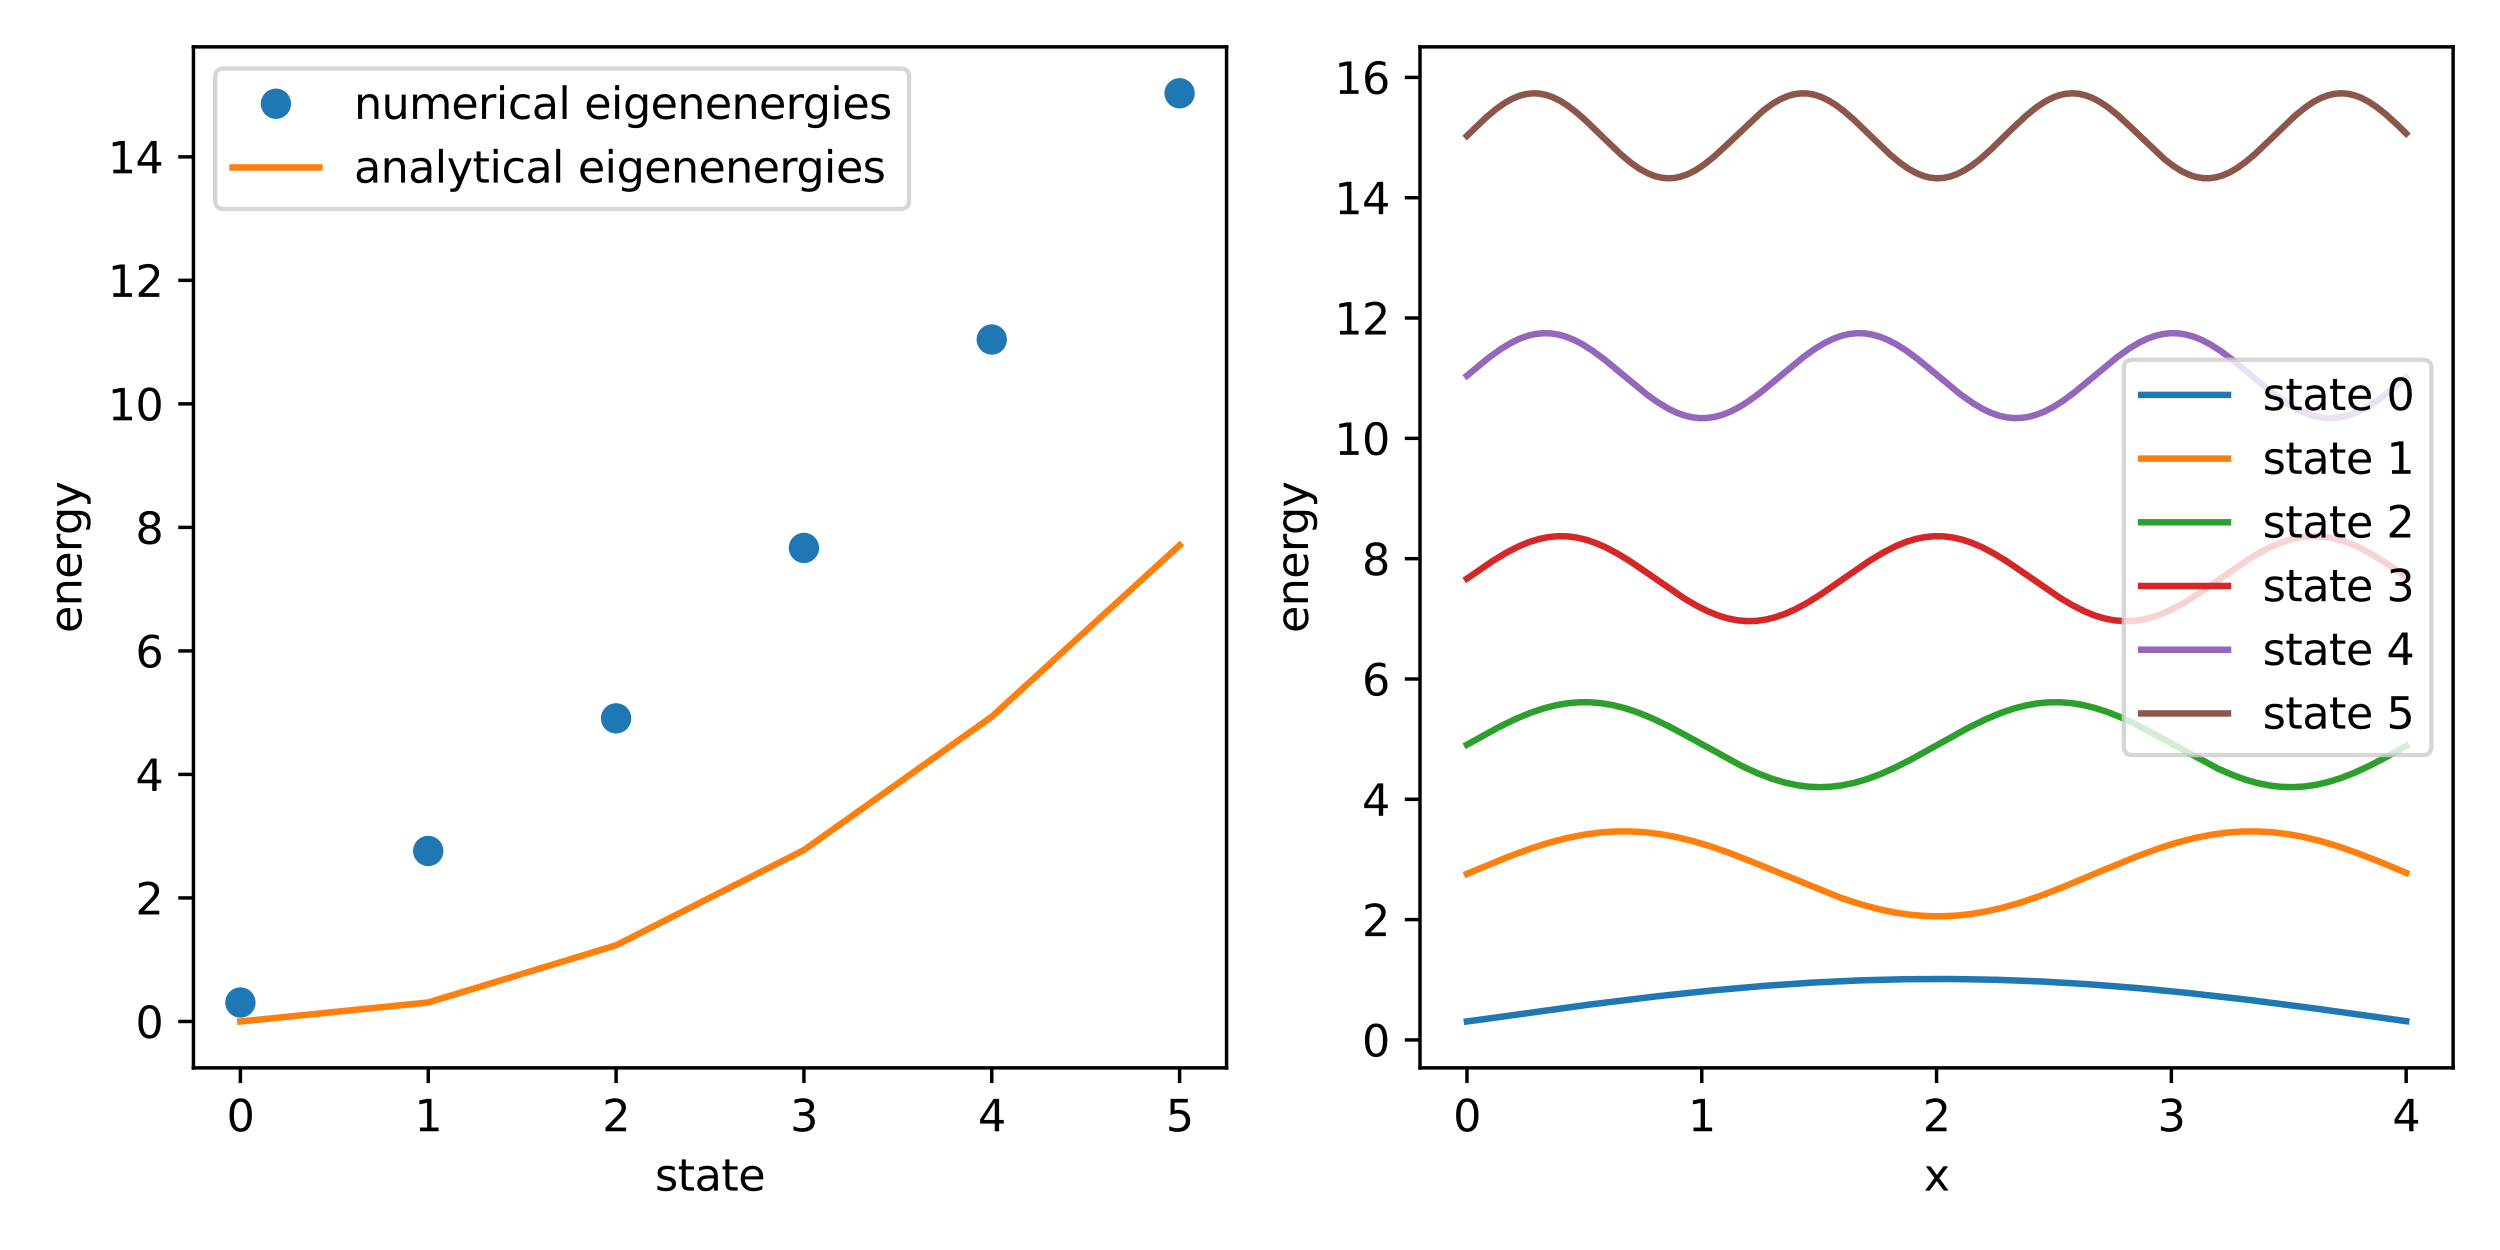<?xml version="1.0" encoding="utf-8" standalone="no"?>
<!DOCTYPE svg PUBLIC "-//W3C//DTD SVG 1.1//EN"
  "http://www.w3.org/Graphics/SVG/1.1/DTD/svg11.dtd">
<svg xmlns:xlink="http://www.w3.org/1999/xlink" width="576pt" height="288pt" viewBox="0 0 576 288" xmlns="http://www.w3.org/2000/svg" version="1.1">
 <defs>
  <style type="text/css">*{stroke-linejoin: round; stroke-linecap: butt}</style>
 </defs>
 <g id="figure_1">
  <g id="patch_1">
   <path d="M 0 288 
L 576 288 
L 576 0 
L 0 0 
z
" style="fill: #ffffff"/>
  </g>
  <g id="axes_1">
   <g id="patch_2">
    <path d="M 44.57 246.04 
L 282.6 246.04 
L 282.6 10.8 
L 44.57 10.8 
z
" style="fill: #ffffff"/>
   </g>
   <g id="matplotlib.axis_1">
    <g id="xtick_1">
     <g id="line2d_1">
      <defs>
       <path id="m6095e673c1" d="M 0 0 
L 0 3.5 
" style="stroke: #000000; stroke-width: 0.8"/>
      </defs>
      <g>
       <use xlink:href="#m6095e673c1" x="55.39" y="246.04" style="stroke: #000000; stroke-width: 0.8"/>
      </g>
     </g>
     <g id="text_1">
      <!-- 0 -->
      <g transform="translate(52.208 260.638) scale(0.1 -0.1)">
       <defs>
        <path id="DejaVuSans-30" d="M 2034 4250 
Q 1547 4250 1301 3770 
Q 1056 3291 1056 2328 
Q 1056 1369 1301 889 
Q 1547 409 2034 409 
Q 2525 409 2770 889 
Q 3016 1369 3016 2328 
Q 3016 3291 2770 3770 
Q 2525 4250 2034 4250 
z
M 2034 4750 
Q 2819 4750 3233 4129 
Q 3647 3509 3647 2328 
Q 3647 1150 3233 529 
Q 2819 -91 2034 -91 
Q 1250 -91 836 529 
Q 422 1150 422 2328 
Q 422 3509 836 4129 
Q 1250 4750 2034 4750 
z
" transform="scale(0.016)"/>
       </defs>
       <use xlink:href="#DejaVuSans-30"/>
      </g>
     </g>
    </g>
    <g id="xtick_2">
     <g id="line2d_2">
      <g>
       <use xlink:href="#m6095e673c1" x="98.668" y="246.04" style="stroke: #000000; stroke-width: 0.8"/>
      </g>
     </g>
     <g id="text_2">
      <!-- 1 -->
      <g transform="translate(95.486 260.638) scale(0.1 -0.1)">
       <defs>
        <path id="DejaVuSans-31" d="M 794 531 
L 1825 531 
L 1825 4091 
L 703 3866 
L 703 4441 
L 1819 4666 
L 2450 4666 
L 2450 531 
L 3481 531 
L 3481 0 
L 794 0 
L 794 531 
z
" transform="scale(0.016)"/>
       </defs>
       <use xlink:href="#DejaVuSans-31"/>
      </g>
     </g>
    </g>
    <g id="xtick_3">
     <g id="line2d_3">
      <g>
       <use xlink:href="#m6095e673c1" x="141.946" y="246.04" style="stroke: #000000; stroke-width: 0.8"/>
      </g>
     </g>
     <g id="text_3">
      <!-- 2 -->
      <g transform="translate(138.765 260.638) scale(0.1 -0.1)">
       <defs>
        <path id="DejaVuSans-32" d="M 1228 531 
L 3431 531 
L 3431 0 
L 469 0 
L 469 531 
Q 828 903 1448 1529 
Q 2069 2156 2228 2338 
Q 2531 2678 2651 2914 
Q 2772 3150 2772 3378 
Q 2772 3750 2511 3984 
Q 2250 4219 1831 4219 
Q 1534 4219 1204 4116 
Q 875 4013 500 3803 
L 500 4441 
Q 881 4594 1212 4672 
Q 1544 4750 1819 4750 
Q 2544 4750 2975 4387 
Q 3406 4025 3406 3419 
Q 3406 3131 3298 2873 
Q 3191 2616 2906 2266 
Q 2828 2175 2409 1742 
Q 1991 1309 1228 531 
z
" transform="scale(0.016)"/>
       </defs>
       <use xlink:href="#DejaVuSans-32"/>
      </g>
     </g>
    </g>
    <g id="xtick_4">
     <g id="line2d_4">
      <g>
       <use xlink:href="#m6095e673c1" x="185.224" y="246.04" style="stroke: #000000; stroke-width: 0.8"/>
      </g>
     </g>
     <g id="text_4">
      <!-- 3 -->
      <g transform="translate(182.043 260.638) scale(0.1 -0.1)">
       <defs>
        <path id="DejaVuSans-33" d="M 2597 2516 
Q 3050 2419 3304 2112 
Q 3559 1806 3559 1356 
Q 3559 666 3084 287 
Q 2609 -91 1734 -91 
Q 1441 -91 1130 -33 
Q 819 25 488 141 
L 488 750 
Q 750 597 1062 519 
Q 1375 441 1716 441 
Q 2309 441 2620 675 
Q 2931 909 2931 1356 
Q 2931 1769 2642 2001 
Q 2353 2234 1838 2234 
L 1294 2234 
L 1294 2753 
L 1863 2753 
Q 2328 2753 2575 2939 
Q 2822 3125 2822 3475 
Q 2822 3834 2567 4026 
Q 2313 4219 1838 4219 
Q 1578 4219 1281 4162 
Q 984 4106 628 3988 
L 628 4550 
Q 988 4650 1302 4700 
Q 1616 4750 1894 4750 
Q 2613 4750 3031 4423 
Q 3450 4097 3450 3541 
Q 3450 3153 3228 2886 
Q 3006 2619 2597 2516 
z
" transform="scale(0.016)"/>
       </defs>
       <use xlink:href="#DejaVuSans-33"/>
      </g>
     </g>
    </g>
    <g id="xtick_5">
     <g id="line2d_5">
      <g>
       <use xlink:href="#m6095e673c1" x="228.502" y="246.04" style="stroke: #000000; stroke-width: 0.8"/>
      </g>
     </g>
     <g id="text_5">
      <!-- 4 -->
      <g transform="translate(225.321 260.638) scale(0.1 -0.1)">
       <defs>
        <path id="DejaVuSans-34" d="M 2419 4116 
L 825 1625 
L 2419 1625 
L 2419 4116 
z
M 2253 4666 
L 3047 4666 
L 3047 1625 
L 3713 1625 
L 3713 1100 
L 3047 1100 
L 3047 0 
L 2419 0 
L 2419 1100 
L 313 1100 
L 313 1709 
L 2253 4666 
z
" transform="scale(0.016)"/>
       </defs>
       <use xlink:href="#DejaVuSans-34"/>
      </g>
     </g>
    </g>
    <g id="xtick_6">
     <g id="line2d_6">
      <g>
       <use xlink:href="#m6095e673c1" x="271.78" y="246.04" style="stroke: #000000; stroke-width: 0.8"/>
      </g>
     </g>
     <g id="text_6">
      <!-- 5 -->
      <g transform="translate(268.599 260.638) scale(0.1 -0.1)">
       <defs>
        <path id="DejaVuSans-35" d="M 691 4666 
L 3169 4666 
L 3169 4134 
L 1269 4134 
L 1269 2991 
Q 1406 3038 1543 3061 
Q 1681 3084 1819 3084 
Q 2600 3084 3056 2656 
Q 3513 2228 3513 1497 
Q 3513 744 3044 326 
Q 2575 -91 1722 -91 
Q 1428 -91 1123 -41 
Q 819 9 494 109 
L 494 744 
Q 775 591 1075 516 
Q 1375 441 1709 441 
Q 2250 441 2565 725 
Q 2881 1009 2881 1497 
Q 2881 1984 2565 2268 
Q 2250 2553 1709 2553 
Q 1456 2553 1204 2497 
Q 953 2441 691 2322 
L 691 4666 
z
" transform="scale(0.016)"/>
       </defs>
       <use xlink:href="#DejaVuSans-35"/>
      </g>
     </g>
    </g>
    <g id="text_7">
     <!-- state -->
     <g transform="translate(150.919 274.317) scale(0.1 -0.1)">
      <defs>
       <path id="DejaVuSans-73" d="M 2834 3397 
L 2834 2853 
Q 2591 2978 2328 3040 
Q 2066 3103 1784 3103 
Q 1356 3103 1142 2972 
Q 928 2841 928 2578 
Q 928 2378 1081 2264 
Q 1234 2150 1697 2047 
L 1894 2003 
Q 2506 1872 2764 1633 
Q 3022 1394 3022 966 
Q 3022 478 2636 193 
Q 2250 -91 1575 -91 
Q 1294 -91 989 -36 
Q 684 19 347 128 
L 347 722 
Q 666 556 975 473 
Q 1284 391 1588 391 
Q 1994 391 2212 530 
Q 2431 669 2431 922 
Q 2431 1156 2273 1281 
Q 2116 1406 1581 1522 
L 1381 1569 
Q 847 1681 609 1914 
Q 372 2147 372 2553 
Q 372 3047 722 3315 
Q 1072 3584 1716 3584 
Q 2034 3584 2315 3537 
Q 2597 3491 2834 3397 
z
" transform="scale(0.016)"/>
       <path id="DejaVuSans-74" d="M 1172 4494 
L 1172 3500 
L 2356 3500 
L 2356 3053 
L 1172 3053 
L 1172 1153 
Q 1172 725 1289 603 
Q 1406 481 1766 481 
L 2356 481 
L 2356 0 
L 1766 0 
Q 1100 0 847 248 
Q 594 497 594 1153 
L 594 3053 
L 172 3053 
L 172 3500 
L 594 3500 
L 594 4494 
L 1172 4494 
z
" transform="scale(0.016)"/>
       <path id="DejaVuSans-61" d="M 2194 1759 
Q 1497 1759 1228 1600 
Q 959 1441 959 1056 
Q 959 750 1161 570 
Q 1363 391 1709 391 
Q 2188 391 2477 730 
Q 2766 1069 2766 1631 
L 2766 1759 
L 2194 1759 
z
M 3341 1997 
L 3341 0 
L 2766 0 
L 2766 531 
Q 2569 213 2275 61 
Q 1981 -91 1556 -91 
Q 1019 -91 701 211 
Q 384 513 384 1019 
Q 384 1609 779 1909 
Q 1175 2209 1959 2209 
L 2766 2209 
L 2766 2266 
Q 2766 2663 2505 2880 
Q 2244 3097 1772 3097 
Q 1472 3097 1187 3025 
Q 903 2953 641 2809 
L 641 3341 
Q 956 3463 1253 3523 
Q 1550 3584 1831 3584 
Q 2591 3584 2966 3190 
Q 3341 2797 3341 1997 
z
" transform="scale(0.016)"/>
       <path id="DejaVuSans-65" d="M 3597 1894 
L 3597 1613 
L 953 1613 
Q 991 1019 1311 708 
Q 1631 397 2203 397 
Q 2534 397 2845 478 
Q 3156 559 3463 722 
L 3463 178 
Q 3153 47 2828 -22 
Q 2503 -91 2169 -91 
Q 1331 -91 842 396 
Q 353 884 353 1716 
Q 353 2575 817 3079 
Q 1281 3584 2069 3584 
Q 2775 3584 3186 3129 
Q 3597 2675 3597 1894 
z
M 3022 2063 
Q 3016 2534 2758 2815 
Q 2500 3097 2075 3097 
Q 1594 3097 1305 2825 
Q 1016 2553 972 2059 
L 3022 2063 
z
" transform="scale(0.016)"/>
      </defs>
      <use xlink:href="#DejaVuSans-73"/>
      <use xlink:href="#DejaVuSans-74" x="52.1"/>
      <use xlink:href="#DejaVuSans-61" x="91.309"/>
      <use xlink:href="#DejaVuSans-74" x="152.588"/>
      <use xlink:href="#DejaVuSans-65" x="191.797"/>
     </g>
    </g>
   </g>
   <g id="matplotlib.axis_2">
    <g id="ytick_1">
     <g id="line2d_7">
      <defs>
       <path id="med645e26a9" d="M 0 0 
L -3.5 0 
" style="stroke: #000000; stroke-width: 0.8"/>
      </defs>
      <g>
       <use xlink:href="#med645e26a9" x="44.57" y="235.347" style="stroke: #000000; stroke-width: 0.8"/>
      </g>
     </g>
     <g id="text_8">
      <!-- 0 -->
      <g transform="translate(31.207 239.146) scale(0.1 -0.1)">
       <use xlink:href="#DejaVuSans-30"/>
      </g>
     </g>
    </g>
    <g id="ytick_2">
     <g id="line2d_8">
      <g>
       <use xlink:href="#med645e26a9" x="44.57" y="206.888" style="stroke: #000000; stroke-width: 0.8"/>
      </g>
     </g>
     <g id="text_9">
      <!-- 2 -->
      <g transform="translate(31.207 210.688) scale(0.1 -0.1)">
       <use xlink:href="#DejaVuSans-32"/>
      </g>
     </g>
    </g>
    <g id="ytick_3">
     <g id="line2d_9">
      <g>
       <use xlink:href="#med645e26a9" x="44.57" y="178.429" style="stroke: #000000; stroke-width: 0.8"/>
      </g>
     </g>
     <g id="text_10">
      <!-- 4 -->
      <g transform="translate(31.207 182.229) scale(0.1 -0.1)">
       <use xlink:href="#DejaVuSans-34"/>
      </g>
     </g>
    </g>
    <g id="ytick_4">
     <g id="line2d_10">
      <g>
       <use xlink:href="#med645e26a9" x="44.57" y="149.971" style="stroke: #000000; stroke-width: 0.8"/>
      </g>
     </g>
     <g id="text_11">
      <!-- 6 -->
      <g transform="translate(31.207 153.77) scale(0.1 -0.1)">
       <defs>
        <path id="DejaVuSans-36" d="M 2113 2584 
Q 1688 2584 1439 2293 
Q 1191 2003 1191 1497 
Q 1191 994 1439 701 
Q 1688 409 2113 409 
Q 2538 409 2786 701 
Q 3034 994 3034 1497 
Q 3034 2003 2786 2293 
Q 2538 2584 2113 2584 
z
M 3366 4563 
L 3366 3988 
Q 3128 4100 2886 4159 
Q 2644 4219 2406 4219 
Q 1781 4219 1451 3797 
Q 1122 3375 1075 2522 
Q 1259 2794 1537 2939 
Q 1816 3084 2150 3084 
Q 2853 3084 3261 2657 
Q 3669 2231 3669 1497 
Q 3669 778 3244 343 
Q 2819 -91 2113 -91 
Q 1303 -91 875 529 
Q 447 1150 447 2328 
Q 447 3434 972 4092 
Q 1497 4750 2381 4750 
Q 2619 4750 2861 4703 
Q 3103 4656 3366 4563 
z
" transform="scale(0.016)"/>
       </defs>
       <use xlink:href="#DejaVuSans-36"/>
      </g>
     </g>
    </g>
    <g id="ytick_5">
     <g id="line2d_11">
      <g>
       <use xlink:href="#med645e26a9" x="44.57" y="121.512" style="stroke: #000000; stroke-width: 0.8"/>
      </g>
     </g>
     <g id="text_12">
      <!-- 8 -->
      <g transform="translate(31.207 125.311) scale(0.1 -0.1)">
       <defs>
        <path id="DejaVuSans-38" d="M 2034 2216 
Q 1584 2216 1326 1975 
Q 1069 1734 1069 1313 
Q 1069 891 1326 650 
Q 1584 409 2034 409 
Q 2484 409 2743 651 
Q 3003 894 3003 1313 
Q 3003 1734 2745 1975 
Q 2488 2216 2034 2216 
z
M 1403 2484 
Q 997 2584 770 2862 
Q 544 3141 544 3541 
Q 544 4100 942 4425 
Q 1341 4750 2034 4750 
Q 2731 4750 3128 4425 
Q 3525 4100 3525 3541 
Q 3525 3141 3298 2862 
Q 3072 2584 2669 2484 
Q 3125 2378 3379 2068 
Q 3634 1759 3634 1313 
Q 3634 634 3220 271 
Q 2806 -91 2034 -91 
Q 1263 -91 848 271 
Q 434 634 434 1313 
Q 434 1759 690 2068 
Q 947 2378 1403 2484 
z
M 1172 3481 
Q 1172 3119 1398 2916 
Q 1625 2713 2034 2713 
Q 2441 2713 2670 2916 
Q 2900 3119 2900 3481 
Q 2900 3844 2670 4047 
Q 2441 4250 2034 4250 
Q 1625 4250 1398 4047 
Q 1172 3844 1172 3481 
z
" transform="scale(0.016)"/>
       </defs>
       <use xlink:href="#DejaVuSans-38"/>
      </g>
     </g>
    </g>
    <g id="ytick_6">
     <g id="line2d_12">
      <g>
       <use xlink:href="#med645e26a9" x="44.57" y="93.053" style="stroke: #000000; stroke-width: 0.8"/>
      </g>
     </g>
     <g id="text_13">
      <!-- 10 -->
      <g transform="translate(24.845 96.852) scale(0.1 -0.1)">
       <use xlink:href="#DejaVuSans-31"/>
       <use xlink:href="#DejaVuSans-30" x="63.623"/>
      </g>
     </g>
    </g>
    <g id="ytick_7">
     <g id="line2d_13">
      <g>
       <use xlink:href="#med645e26a9" x="44.57" y="64.594" style="stroke: #000000; stroke-width: 0.8"/>
      </g>
     </g>
     <g id="text_14">
      <!-- 12 -->
      <g transform="translate(24.845 68.393) scale(0.1 -0.1)">
       <use xlink:href="#DejaVuSans-31"/>
       <use xlink:href="#DejaVuSans-32" x="63.623"/>
      </g>
     </g>
    </g>
    <g id="ytick_8">
     <g id="line2d_14">
      <g>
       <use xlink:href="#med645e26a9" x="44.57" y="36.135" style="stroke: #000000; stroke-width: 0.8"/>
      </g>
     </g>
     <g id="text_15">
      <!-- 14 -->
      <g transform="translate(24.845 39.934) scale(0.1 -0.1)">
       <use xlink:href="#DejaVuSans-31"/>
       <use xlink:href="#DejaVuSans-34" x="63.623"/>
      </g>
     </g>
    </g>
    <g id="text_16">
     <!-- energy -->
     <g transform="translate(18.765 145.843) rotate(-90) scale(0.1 -0.1)">
      <defs>
       <path id="DejaVuSans-6e" d="M 3513 2113 
L 3513 0 
L 2938 0 
L 2938 2094 
Q 2938 2591 2744 2837 
Q 2550 3084 2163 3084 
Q 1697 3084 1428 2787 
Q 1159 2491 1159 1978 
L 1159 0 
L 581 0 
L 581 3500 
L 1159 3500 
L 1159 2956 
Q 1366 3272 1645 3428 
Q 1925 3584 2291 3584 
Q 2894 3584 3203 3211 
Q 3513 2838 3513 2113 
z
" transform="scale(0.016)"/>
       <path id="DejaVuSans-72" d="M 2631 2963 
Q 2534 3019 2420 3045 
Q 2306 3072 2169 3072 
Q 1681 3072 1420 2755 
Q 1159 2438 1159 1844 
L 1159 0 
L 581 0 
L 581 3500 
L 1159 3500 
L 1159 2956 
Q 1341 3275 1631 3429 
Q 1922 3584 2338 3584 
Q 2397 3584 2469 3576 
Q 2541 3569 2628 3553 
L 2631 2963 
z
" transform="scale(0.016)"/>
       <path id="DejaVuSans-67" d="M 2906 1791 
Q 2906 2416 2648 2759 
Q 2391 3103 1925 3103 
Q 1463 3103 1205 2759 
Q 947 2416 947 1791 
Q 947 1169 1205 825 
Q 1463 481 1925 481 
Q 2391 481 2648 825 
Q 2906 1169 2906 1791 
z
M 3481 434 
Q 3481 -459 3084 -895 
Q 2688 -1331 1869 -1331 
Q 1566 -1331 1297 -1286 
Q 1028 -1241 775 -1147 
L 775 -588 
Q 1028 -725 1275 -790 
Q 1522 -856 1778 -856 
Q 2344 -856 2625 -561 
Q 2906 -266 2906 331 
L 2906 616 
Q 2728 306 2450 153 
Q 2172 0 1784 0 
Q 1141 0 747 490 
Q 353 981 353 1791 
Q 353 2603 747 3093 
Q 1141 3584 1784 3584 
Q 2172 3584 2450 3431 
Q 2728 3278 2906 2969 
L 2906 3500 
L 3481 3500 
L 3481 434 
z
" transform="scale(0.016)"/>
       <path id="DejaVuSans-79" d="M 2059 -325 
Q 1816 -950 1584 -1140 
Q 1353 -1331 966 -1331 
L 506 -1331 
L 506 -850 
L 844 -850 
Q 1081 -850 1212 -737 
Q 1344 -625 1503 -206 
L 1606 56 
L 191 3500 
L 800 3500 
L 1894 763 
L 2988 3500 
L 3597 3500 
L 2059 -325 
z
" transform="scale(0.016)"/>
      </defs>
      <use xlink:href="#DejaVuSans-65"/>
      <use xlink:href="#DejaVuSans-6e" x="61.523"/>
      <use xlink:href="#DejaVuSans-65" x="124.902"/>
      <use xlink:href="#DejaVuSans-72" x="186.426"/>
      <use xlink:href="#DejaVuSans-67" x="225.789"/>
      <use xlink:href="#DejaVuSans-79" x="289.266"/>
     </g>
    </g>
   </g>
   <g id="line2d_15">
    <defs>
     <path id="md271a7b4ab" d="M 0 3 
C 0.796 3 1.559 2.684 2.121 2.121 
C 2.684 1.559 3 0.796 3 0 
C 3 -0.796 2.684 -1.559 2.121 -2.121 
C 1.559 -2.684 0.796 -3 0 -3 
C -0.796 -3 -1.559 -2.684 -2.121 -2.121 
C -2.684 -1.559 -3 -0.796 -3 0 
C -3 0.796 -2.684 1.559 -2.121 2.121 
C -1.559 2.684 -0.796 3 0 3 
z
" style="stroke: #1f77b4"/>
    </defs>
    <g clip-path="url(#pbbc3cf3bf3)">
     <use xlink:href="#md271a7b4ab" x="55.39" y="230.979" style="fill: #1f77b4; stroke: #1f77b4"/>
     <use xlink:href="#md271a7b4ab" x="98.668" y="196.06" style="fill: #1f77b4; stroke: #1f77b4"/>
     <use xlink:href="#md271a7b4ab" x="141.946" y="165.509" style="fill: #1f77b4; stroke: #1f77b4"/>
     <use xlink:href="#md271a7b4ab" x="185.224" y="126.236" style="fill: #1f77b4; stroke: #1f77b4"/>
     <use xlink:href="#md271a7b4ab" x="228.502" y="78.226" style="fill: #1f77b4; stroke: #1f77b4"/>
     <use xlink:href="#md271a7b4ab" x="271.78" y="21.493" style="fill: #1f77b4; stroke: #1f77b4"/>
    </g>
   </g>
   <g id="line2d_16">
    <path d="M 55.39 235.347 
L 98.668 230.959 
L 141.946 217.792 
L 185.224 195.849 
L 228.502 165.128 
L 271.78 125.629 
" clip-path="url(#pbbc3cf3bf3)" style="fill: none; stroke: #ff7f0e; stroke-width: 1.5; stroke-linecap: square"/>
   </g>
   <g id="patch_3">
    <path d="M 44.57 246.04 
L 44.57 10.8 
" style="fill: none; stroke: #000000; stroke-width: 0.8; stroke-linejoin: miter; stroke-linecap: square"/>
   </g>
   <g id="patch_4">
    <path d="M 282.6 246.04 
L 282.6 10.8 
" style="fill: none; stroke: #000000; stroke-width: 0.8; stroke-linejoin: miter; stroke-linecap: square"/>
   </g>
   <g id="patch_5">
    <path d="M 44.57 246.04 
L 282.6 246.04 
" style="fill: none; stroke: #000000; stroke-width: 0.8; stroke-linejoin: miter; stroke-linecap: square"/>
   </g>
   <g id="patch_6">
    <path d="M 44.57 10.8 
L 282.6 10.8 
" style="fill: none; stroke: #000000; stroke-width: 0.8; stroke-linejoin: miter; stroke-linecap: square"/>
   </g>
   <g id="legend_1">
    <g id="patch_7">
     <path d="M 51.57 48.156 
L 207.45 48.156 
Q 209.45 48.156 209.45 46.156 
L 209.45 17.8 
Q 209.45 15.8 207.45 15.8 
L 51.57 15.8 
Q 49.57 15.8 49.57 17.8 
L 49.57 46.156 
Q 49.57 48.156 51.57 48.156 
z
" style="fill: #ffffff; opacity: 0.8; stroke: #cccccc; stroke-linejoin: miter"/>
    </g>
    <g id="line2d_17">
     <g>
      <use xlink:href="#md271a7b4ab" x="63.57" y="23.898" style="fill: #1f77b4; stroke: #1f77b4"/>
     </g>
    </g>
    <g id="text_17">
     <!-- numerical eigenenergies -->
     <g transform="translate(81.57 27.398) scale(0.1 -0.1)">
      <defs>
       <path id="DejaVuSans-75" d="M 544 1381 
L 544 3500 
L 1119 3500 
L 1119 1403 
Q 1119 906 1312 657 
Q 1506 409 1894 409 
Q 2359 409 2629 706 
Q 2900 1003 2900 1516 
L 2900 3500 
L 3475 3500 
L 3475 0 
L 2900 0 
L 2900 538 
Q 2691 219 2414 64 
Q 2138 -91 1772 -91 
Q 1169 -91 856 284 
Q 544 659 544 1381 
z
M 1991 3584 
L 1991 3584 
z
" transform="scale(0.016)"/>
       <path id="DejaVuSans-6d" d="M 3328 2828 
Q 3544 3216 3844 3400 
Q 4144 3584 4550 3584 
Q 5097 3584 5394 3201 
Q 5691 2819 5691 2113 
L 5691 0 
L 5113 0 
L 5113 2094 
Q 5113 2597 4934 2840 
Q 4756 3084 4391 3084 
Q 3944 3084 3684 2787 
Q 3425 2491 3425 1978 
L 3425 0 
L 2847 0 
L 2847 2094 
Q 2847 2600 2669 2842 
Q 2491 3084 2119 3084 
Q 1678 3084 1418 2786 
Q 1159 2488 1159 1978 
L 1159 0 
L 581 0 
L 581 3500 
L 1159 3500 
L 1159 2956 
Q 1356 3278 1631 3431 
Q 1906 3584 2284 3584 
Q 2666 3584 2933 3390 
Q 3200 3197 3328 2828 
z
" transform="scale(0.016)"/>
       <path id="DejaVuSans-69" d="M 603 3500 
L 1178 3500 
L 1178 0 
L 603 0 
L 603 3500 
z
M 603 4863 
L 1178 4863 
L 1178 4134 
L 603 4134 
L 603 4863 
z
" transform="scale(0.016)"/>
       <path id="DejaVuSans-63" d="M 3122 3366 
L 3122 2828 
Q 2878 2963 2633 3030 
Q 2388 3097 2138 3097 
Q 1578 3097 1268 2742 
Q 959 2388 959 1747 
Q 959 1106 1268 751 
Q 1578 397 2138 397 
Q 2388 397 2633 464 
Q 2878 531 3122 666 
L 3122 134 
Q 2881 22 2623 -34 
Q 2366 -91 2075 -91 
Q 1284 -91 818 406 
Q 353 903 353 1747 
Q 353 2603 823 3093 
Q 1294 3584 2113 3584 
Q 2378 3584 2631 3529 
Q 2884 3475 3122 3366 
z
" transform="scale(0.016)"/>
       <path id="DejaVuSans-6c" d="M 603 4863 
L 1178 4863 
L 1178 0 
L 603 0 
L 603 4863 
z
" transform="scale(0.016)"/>
       <path id="DejaVuSans-20" transform="scale(0.016)"/>
      </defs>
      <use xlink:href="#DejaVuSans-6e"/>
      <use xlink:href="#DejaVuSans-75" x="63.379"/>
      <use xlink:href="#DejaVuSans-6d" x="126.758"/>
      <use xlink:href="#DejaVuSans-65" x="224.17"/>
      <use xlink:href="#DejaVuSans-72" x="285.693"/>
      <use xlink:href="#DejaVuSans-69" x="326.807"/>
      <use xlink:href="#DejaVuSans-63" x="354.59"/>
      <use xlink:href="#DejaVuSans-61" x="409.57"/>
      <use xlink:href="#DejaVuSans-6c" x="470.85"/>
      <use xlink:href="#DejaVuSans-20" x="498.633"/>
      <use xlink:href="#DejaVuSans-65" x="530.42"/>
      <use xlink:href="#DejaVuSans-69" x="591.943"/>
      <use xlink:href="#DejaVuSans-67" x="619.727"/>
      <use xlink:href="#DejaVuSans-65" x="683.203"/>
      <use xlink:href="#DejaVuSans-6e" x="744.727"/>
      <use xlink:href="#DejaVuSans-65" x="808.105"/>
      <use xlink:href="#DejaVuSans-6e" x="869.629"/>
      <use xlink:href="#DejaVuSans-65" x="933.008"/>
      <use xlink:href="#DejaVuSans-72" x="994.531"/>
      <use xlink:href="#DejaVuSans-67" x="1033.895"/>
      <use xlink:href="#DejaVuSans-69" x="1097.371"/>
      <use xlink:href="#DejaVuSans-65" x="1125.154"/>
      <use xlink:href="#DejaVuSans-73" x="1186.678"/>
     </g>
    </g>
    <g id="line2d_18">
     <path d="M 53.57 38.577 
L 63.57 38.577 
L 73.57 38.577 
" style="fill: none; stroke: #ff7f0e; stroke-width: 1.5; stroke-linecap: square"/>
    </g>
    <g id="text_18">
     <!-- analytical eigenenergies -->
     <g transform="translate(81.57 42.077) scale(0.1 -0.1)">
      <use xlink:href="#DejaVuSans-61"/>
      <use xlink:href="#DejaVuSans-6e" x="61.279"/>
      <use xlink:href="#DejaVuSans-61" x="124.658"/>
      <use xlink:href="#DejaVuSans-6c" x="185.938"/>
      <use xlink:href="#DejaVuSans-79" x="213.721"/>
      <use xlink:href="#DejaVuSans-74" x="272.9"/>
      <use xlink:href="#DejaVuSans-69" x="312.109"/>
      <use xlink:href="#DejaVuSans-63" x="339.893"/>
      <use xlink:href="#DejaVuSans-61" x="394.873"/>
      <use xlink:href="#DejaVuSans-6c" x="456.152"/>
      <use xlink:href="#DejaVuSans-20" x="483.936"/>
      <use xlink:href="#DejaVuSans-65" x="515.723"/>
      <use xlink:href="#DejaVuSans-69" x="577.246"/>
      <use xlink:href="#DejaVuSans-67" x="605.029"/>
      <use xlink:href="#DejaVuSans-65" x="668.506"/>
      <use xlink:href="#DejaVuSans-6e" x="730.029"/>
      <use xlink:href="#DejaVuSans-65" x="793.408"/>
      <use xlink:href="#DejaVuSans-6e" x="854.932"/>
      <use xlink:href="#DejaVuSans-65" x="918.311"/>
      <use xlink:href="#DejaVuSans-72" x="979.834"/>
      <use xlink:href="#DejaVuSans-67" x="1019.197"/>
      <use xlink:href="#DejaVuSans-69" x="1082.674"/>
      <use xlink:href="#DejaVuSans-65" x="1110.457"/>
      <use xlink:href="#DejaVuSans-73" x="1171.98"/>
     </g>
    </g>
   </g>
  </g>
  <g id="axes_2">
   <g id="patch_8">
    <path d="M 327.17 246.04 
L 565.2 246.04 
L 565.2 10.8 
L 327.17 10.8 
z
" style="fill: #ffffff"/>
   </g>
   <g id="matplotlib.axis_3">
    <g id="xtick_7">
     <g id="line2d_19">
      <g>
       <use xlink:href="#m6095e673c1" x="337.99" y="246.04" style="stroke: #000000; stroke-width: 0.8"/>
      </g>
     </g>
     <g id="text_19">
      <!-- 0 -->
      <g transform="translate(334.808 260.638) scale(0.1 -0.1)">
       <use xlink:href="#DejaVuSans-30"/>
      </g>
     </g>
    </g>
    <g id="xtick_8">
     <g id="line2d_20">
      <g>
       <use xlink:href="#m6095e673c1" x="392.087" y="246.04" style="stroke: #000000; stroke-width: 0.8"/>
      </g>
     </g>
     <g id="text_20">
      <!-- 1 -->
      <g transform="translate(388.906 260.638) scale(0.1 -0.1)">
       <use xlink:href="#DejaVuSans-31"/>
      </g>
     </g>
    </g>
    <g id="xtick_9">
     <g id="line2d_21">
      <g>
       <use xlink:href="#m6095e673c1" x="446.185" y="246.04" style="stroke: #000000; stroke-width: 0.8"/>
      </g>
     </g>
     <g id="text_21">
      <!-- 2 -->
      <g transform="translate(443.004 260.638) scale(0.1 -0.1)">
       <use xlink:href="#DejaVuSans-32"/>
      </g>
     </g>
    </g>
    <g id="xtick_10">
     <g id="line2d_22">
      <g>
       <use xlink:href="#m6095e673c1" x="500.283" y="246.04" style="stroke: #000000; stroke-width: 0.8"/>
      </g>
     </g>
     <g id="text_22">
      <!-- 3 -->
      <g transform="translate(497.101 260.638) scale(0.1 -0.1)">
       <use xlink:href="#DejaVuSans-33"/>
      </g>
     </g>
    </g>
    <g id="xtick_11">
     <g id="line2d_23">
      <g>
       <use xlink:href="#m6095e673c1" x="554.38" y="246.04" style="stroke: #000000; stroke-width: 0.8"/>
      </g>
     </g>
     <g id="text_23">
      <!-- 4 -->
      <g transform="translate(551.199 260.638) scale(0.1 -0.1)">
       <use xlink:href="#DejaVuSans-34"/>
      </g>
     </g>
    </g>
    <g id="text_24">
     <!-- x -->
     <g transform="translate(443.226 274.317) scale(0.1 -0.1)">
      <defs>
       <path id="DejaVuSans-78" d="M 3513 3500 
L 2247 1797 
L 3578 0 
L 2900 0 
L 1881 1375 
L 863 0 
L 184 0 
L 1544 1831 
L 300 3500 
L 978 3500 
L 1906 2253 
L 2834 3500 
L 3513 3500 
z
" transform="scale(0.016)"/>
      </defs>
      <use xlink:href="#DejaVuSans-78"/>
     </g>
    </g>
   </g>
   <g id="matplotlib.axis_4">
    <g id="ytick_9">
     <g id="line2d_24">
      <g>
       <use xlink:href="#med645e26a9" x="327.17" y="239.603" style="stroke: #000000; stroke-width: 0.8"/>
      </g>
     </g>
     <g id="text_25">
      <!-- 0 -->
      <g transform="translate(313.808 243.402) scale(0.1 -0.1)">
       <use xlink:href="#DejaVuSans-30"/>
      </g>
     </g>
    </g>
    <g id="ytick_10">
     <g id="line2d_25">
      <g>
       <use xlink:href="#med645e26a9" x="327.17" y="211.881" style="stroke: #000000; stroke-width: 0.8"/>
      </g>
     </g>
     <g id="text_26">
      <!-- 2 -->
      <g transform="translate(313.808 215.68) scale(0.1 -0.1)">
       <use xlink:href="#DejaVuSans-32"/>
      </g>
     </g>
    </g>
    <g id="ytick_11">
     <g id="line2d_26">
      <g>
       <use xlink:href="#med645e26a9" x="327.17" y="184.159" style="stroke: #000000; stroke-width: 0.8"/>
      </g>
     </g>
     <g id="text_27">
      <!-- 4 -->
      <g transform="translate(313.808 187.959) scale(0.1 -0.1)">
       <use xlink:href="#DejaVuSans-34"/>
      </g>
     </g>
    </g>
    <g id="ytick_12">
     <g id="line2d_27">
      <g>
       <use xlink:href="#med645e26a9" x="327.17" y="156.438" style="stroke: #000000; stroke-width: 0.8"/>
      </g>
     </g>
     <g id="text_28">
      <!-- 6 -->
      <g transform="translate(313.808 160.237) scale(0.1 -0.1)">
       <use xlink:href="#DejaVuSans-36"/>
      </g>
     </g>
    </g>
    <g id="ytick_13">
     <g id="line2d_28">
      <g>
       <use xlink:href="#med645e26a9" x="327.17" y="128.716" style="stroke: #000000; stroke-width: 0.8"/>
      </g>
     </g>
     <g id="text_29">
      <!-- 8 -->
      <g transform="translate(313.808 132.516) scale(0.1 -0.1)">
       <use xlink:href="#DejaVuSans-38"/>
      </g>
     </g>
    </g>
    <g id="ytick_14">
     <g id="line2d_29">
      <g>
       <use xlink:href="#med645e26a9" x="327.17" y="100.995" style="stroke: #000000; stroke-width: 0.8"/>
      </g>
     </g>
     <g id="text_30">
      <!-- 10 -->
      <g transform="translate(307.445 104.794) scale(0.1 -0.1)">
       <use xlink:href="#DejaVuSans-31"/>
       <use xlink:href="#DejaVuSans-30" x="63.623"/>
      </g>
     </g>
    </g>
    <g id="ytick_15">
     <g id="line2d_30">
      <g>
       <use xlink:href="#med645e26a9" x="327.17" y="73.273" style="stroke: #000000; stroke-width: 0.8"/>
      </g>
     </g>
     <g id="text_31">
      <!-- 12 -->
      <g transform="translate(307.445 77.072) scale(0.1 -0.1)">
       <use xlink:href="#DejaVuSans-31"/>
       <use xlink:href="#DejaVuSans-32" x="63.623"/>
      </g>
     </g>
    </g>
    <g id="ytick_16">
     <g id="line2d_31">
      <g>
       <use xlink:href="#med645e26a9" x="327.17" y="45.552" style="stroke: #000000; stroke-width: 0.8"/>
      </g>
     </g>
     <g id="text_32">
      <!-- 14 -->
      <g transform="translate(307.445 49.351) scale(0.1 -0.1)">
       <use xlink:href="#DejaVuSans-31"/>
       <use xlink:href="#DejaVuSans-34" x="63.623"/>
      </g>
     </g>
    </g>
    <g id="ytick_17">
     <g id="line2d_32">
      <g>
       <use xlink:href="#med645e26a9" x="327.17" y="17.83" style="stroke: #000000; stroke-width: 0.8"/>
      </g>
     </g>
     <g id="text_33">
      <!-- 16 -->
      <g transform="translate(307.445 21.629) scale(0.1 -0.1)">
       <use xlink:href="#DejaVuSans-31"/>
       <use xlink:href="#DejaVuSans-36" x="63.623"/>
      </g>
     </g>
    </g>
    <g id="text_34">
     <!-- energy -->
     <g transform="translate(301.365 145.843) rotate(-90) scale(0.1 -0.1)">
      <use xlink:href="#DejaVuSans-65"/>
      <use xlink:href="#DejaVuSans-6e" x="61.523"/>
      <use xlink:href="#DejaVuSans-65" x="124.902"/>
      <use xlink:href="#DejaVuSans-72" x="186.426"/>
      <use xlink:href="#DejaVuSans-67" x="225.789"/>
      <use xlink:href="#DejaVuSans-79" x="289.266"/>
     </g>
    </g>
   </g>
   <g id="line2d_33">
    <path d="M 337.99 235.347 
L 366.365 231.434 
L 381.744 229.547 
L 394.741 228.172 
L 406.654 227.132 
L 417.701 226.386 
L 428.531 225.878 
L 439.145 225.607 
L 449.542 225.563 
L 459.94 225.74 
L 470.553 226.143 
L 481.384 226.779 
L 492.647 227.665 
L 504.561 228.826 
L 517.99 230.364 
L 533.803 232.409 
L 554.38 235.282 
L 554.38 235.282 
" clip-path="url(#p4466dbd608)" style="fill: none; stroke: #1f77b4; stroke-width: 1.5; stroke-linecap: square"/>
   </g>
   <g id="line2d_34">
    <path d="M 337.99 201.333 
L 347.52 197.393 
L 352.719 195.485 
L 357.051 194.119 
L 361.167 193.057 
L 364.849 192.328 
L 368.531 191.827 
L 371.997 191.579 
L 375.463 191.553 
L 378.928 191.749 
L 382.394 192.162 
L 386.076 192.827 
L 389.975 193.766 
L 394.091 194.991 
L 398.64 196.58 
L 404.271 198.798 
L 424.199 206.895 
L 428.748 208.369 
L 432.864 209.47 
L 436.546 210.236 
L 440.228 210.773 
L 443.694 211.058 
L 447.16 211.121 
L 450.625 210.964 
L 454.091 210.591 
L 457.774 209.966 
L 461.456 209.12 
L 465.571 207.938 
L 470.12 206.387 
L 475.535 204.291 
L 484.2 200.653 
L 492.431 197.276 
L 497.629 195.382 
L 501.961 194.031 
L 505.86 193.034 
L 509.543 192.312 
L 513.225 191.821 
L 516.691 191.58 
L 520.156 191.559 
L 523.622 191.757 
L 527.088 192.172 
L 530.77 192.842 
L 534.669 193.789 
L 538.785 195.023 
L 543.55 196.697 
L 549.182 198.924 
L 554.38 201.111 
L 554.38 201.111 
" clip-path="url(#p4466dbd608)" style="fill: none; stroke: #ff7f0e; stroke-width: 1.5; stroke-linecap: square"/>
   </g>
   <g id="line2d_35">
    <path d="M 337.99 171.574 
L 345.354 167.522 
L 349.253 165.628 
L 352.502 164.277 
L 355.535 163.249 
L 358.351 162.522 
L 361.167 162.034 
L 363.766 161.807 
L 366.365 161.803 
L 368.964 162.021 
L 371.564 162.456 
L 374.38 163.16 
L 377.412 164.165 
L 380.661 165.493 
L 384.344 167.256 
L 388.892 169.696 
L 401.239 176.46 
L 404.921 178.145 
L 408.17 179.388 
L 411.203 180.3 
L 414.019 180.908 
L 416.618 181.249 
L 419.217 181.369 
L 421.817 181.267 
L 424.416 180.945 
L 427.232 180.36 
L 430.048 179.542 
L 433.08 178.426 
L 436.329 176.995 
L 440.228 175.028 
L 445.86 171.909 
L 453.658 167.604 
L 457.557 165.699 
L 461.023 164.254 
L 464.055 163.228 
L 466.871 162.506 
L 469.47 162.054 
L 472.07 161.817 
L 474.669 161.802 
L 477.268 162.006 
L 479.867 162.425 
L 482.683 163.113 
L 485.499 164.026 
L 488.532 165.235 
L 491.997 166.854 
L 496.33 169.133 
L 511.059 177.114 
L 514.525 178.614 
L 517.557 179.696 
L 520.373 180.476 
L 523.189 181.02 
L 525.788 181.299 
L 528.388 181.361 
L 530.987 181.202 
L 533.586 180.824 
L 536.402 180.177 
L 539.218 179.3 
L 542.25 178.127 
L 545.716 176.545 
L 549.832 174.412 
L 554.38 171.874 
L 554.38 171.874 
" clip-path="url(#p4466dbd608)" style="fill: none; stroke: #2ca02c; stroke-width: 1.5; stroke-linecap: square"/>
   </g>
   <g id="line2d_36">
    <path d="M 337.99 133.318 
L 343.838 129.295 
L 347.087 127.324 
L 349.903 125.88 
L 352.286 124.897 
L 354.668 124.165 
L 356.834 123.733 
L 359 123.535 
L 361.167 123.578 
L 363.333 123.861 
L 365.499 124.377 
L 367.665 125.114 
L 370.047 126.156 
L 372.647 127.531 
L 375.679 129.389 
L 379.795 132.197 
L 387.809 137.717 
L 390.842 139.517 
L 393.441 140.825 
L 395.824 141.793 
L 398.206 142.51 
L 400.373 142.927 
L 402.539 143.107 
L 404.705 143.046 
L 406.871 142.744 
L 409.037 142.21 
L 411.419 141.374 
L 413.802 140.3 
L 416.618 138.766 
L 419.867 136.718 
L 424.633 133.41 
L 430.698 129.238 
L 433.947 127.276 
L 436.763 125.84 
L 439.145 124.865 
L 441.311 124.195 
L 443.477 123.749 
L 445.643 123.541 
L 447.81 123.572 
L 449.976 123.843 
L 452.142 124.344 
L 454.308 125.065 
L 456.69 126.091 
L 459.29 127.457 
L 462.322 129.309 
L 466.438 132.109 
L 474.669 137.772 
L 477.701 139.565 
L 480.301 140.867 
L 482.683 141.827 
L 484.849 142.48 
L 487.016 142.907 
L 489.182 143.099 
L 491.348 143.052 
L 493.514 142.767 
L 495.68 142.251 
L 497.846 141.514 
L 500.229 140.47 
L 502.828 139.089 
L 505.86 137.227 
L 509.976 134.42 
L 517.99 128.904 
L 521.023 127.104 
L 523.622 125.797 
L 526.005 124.833 
L 528.171 124.174 
L 530.337 123.74 
L 532.503 123.539 
L 534.669 123.577 
L 536.835 123.855 
L 539.001 124.367 
L 541.167 125.1 
L 543.55 126.139 
L 546.149 127.511 
L 549.182 129.367 
L 553.297 132.172 
L 554.38 132.937 
L 554.38 132.937 
" clip-path="url(#p4466dbd608)" style="fill: none; stroke: #d62728; stroke-width: 1.5; stroke-linecap: square"/>
   </g>
   <g id="line2d_37">
    <path d="M 337.99 86.552 
L 342.972 82.445 
L 345.787 80.413 
L 348.17 78.975 
L 350.12 78.038 
L 352.069 77.344 
L 353.802 76.949 
L 355.535 76.769 
L 357.268 76.81 
L 359 77.071 
L 360.733 77.548 
L 362.683 78.329 
L 364.632 79.347 
L 367.015 80.865 
L 369.614 82.793 
L 373.297 85.828 
L 379.362 90.841 
L 381.961 92.704 
L 384.344 94.138 
L 386.293 95.073 
L 388.242 95.764 
L 389.975 96.159 
L 391.708 96.338 
L 393.441 96.294 
L 395.174 96.028 
L 396.907 95.546 
L 398.856 94.762 
L 400.806 93.745 
L 402.972 92.375 
L 405.571 90.465 
L 409.253 87.441 
L 415.535 82.248 
L 418.134 80.388 
L 420.517 78.956 
L 422.466 78.023 
L 424.416 77.332 
L 426.149 76.939 
L 427.882 76.765 
L 429.615 76.814 
L 431.347 77.083 
L 433.08 77.567 
L 435.03 78.351 
L 436.979 79.369 
L 439.145 80.74 
L 441.745 82.655 
L 445.427 85.68 
L 451.708 90.869 
L 454.524 92.87 
L 456.69 94.159 
L 458.64 95.091 
L 460.589 95.778 
L 462.322 96.167 
L 464.055 96.337 
L 465.788 96.285 
L 467.521 96.015 
L 469.254 95.532 
L 471.203 94.747 
L 473.153 93.725 
L 475.319 92.349 
L 477.918 90.432 
L 481.6 87.407 
L 487.882 82.219 
L 490.481 80.362 
L 492.864 78.933 
L 494.813 78.004 
L 496.763 77.322 
L 498.496 76.936 
L 500.229 76.768 
L 501.961 76.819 
L 503.694 77.09 
L 505.427 77.576 
L 507.377 78.366 
L 509.326 79.392 
L 511.709 80.921 
L 514.525 83.028 
L 518.424 86.264 
L 523.839 90.734 
L 526.655 92.756 
L 529.037 94.181 
L 530.987 95.106 
L 532.936 95.786 
L 534.669 96.17 
L 536.402 96.338 
L 538.135 96.285 
L 539.868 96.01 
L 541.601 95.52 
L 543.55 94.725 
L 545.716 93.57 
L 548.099 92.018 
L 550.915 89.888 
L 554.38 87.007 
L 554.38 87.007 
" clip-path="url(#p4466dbd608)" style="fill: none; stroke: #9467bd; stroke-width: 1.5; stroke-linecap: square"/>
   </g>
   <g id="line2d_38">
    <path d="M 337.99 31.289 
L 342.322 27.126 
L 344.704 25.127 
L 346.654 23.751 
L 348.387 22.774 
L 350.12 22.06 
L 351.636 21.668 
L 353.152 21.502 
L 354.668 21.565 
L 356.185 21.857 
L 357.701 22.372 
L 359.434 23.219 
L 361.167 24.316 
L 363.116 25.804 
L 365.499 27.903 
L 369.181 31.486 
L 373.513 35.632 
L 375.896 37.607 
L 377.845 38.953 
L 379.578 39.9 
L 381.311 40.582 
L 382.827 40.945 
L 384.344 41.083 
L 385.86 40.989 
L 387.376 40.666 
L 388.892 40.119 
L 390.625 39.24 
L 392.575 37.962 
L 394.741 36.242 
L 397.34 33.871 
L 406.221 25.49 
L 408.387 23.911 
L 410.12 22.899 
L 411.853 22.146 
L 413.369 21.715 
L 414.885 21.51 
L 416.401 21.537 
L 417.918 21.795 
L 419.434 22.278 
L 421.167 23.088 
L 422.9 24.148 
L 424.849 25.602 
L 427.232 27.674 
L 430.698 31.029 
L 435.463 35.606 
L 437.846 37.583 
L 439.795 38.933 
L 441.528 39.886 
L 443.261 40.575 
L 444.777 40.943 
L 446.293 41.082 
L 447.81 40.989 
L 449.326 40.669 
L 450.842 40.129 
L 452.575 39.258 
L 454.308 38.141 
L 456.257 36.633 
L 458.857 34.308 
L 463.405 29.849 
L 466.871 26.603 
L 469.254 24.682 
L 471.203 23.39 
L 472.936 22.499 
L 474.452 21.942 
L 475.969 21.605 
L 477.485 21.497 
L 479.001 21.619 
L 480.517 21.967 
L 482.034 22.535 
L 483.766 23.437 
L 485.716 24.741 
L 487.882 26.487 
L 490.698 29.084 
L 498.712 36.699 
L 500.878 38.349 
L 502.828 39.544 
L 504.561 40.337 
L 506.077 40.802 
L 507.593 41.045 
L 509.109 41.059 
L 510.626 40.843 
L 512.142 40.401 
L 513.658 39.742 
L 515.391 38.745 
L 517.341 37.352 
L 519.507 35.532 
L 522.539 32.664 
L 528.821 26.627 
L 531.203 24.702 
L 533.153 23.408 
L 534.886 22.515 
L 536.402 21.953 
L 537.918 21.61 
L 539.435 21.494 
L 540.951 21.611 
L 542.467 21.957 
L 543.983 22.525 
L 545.716 23.425 
L 547.666 24.723 
L 549.832 26.461 
L 552.431 28.847 
L 554.38 30.756 
L 554.38 30.756 
" clip-path="url(#p4466dbd608)" style="fill: none; stroke: #8c564b; stroke-width: 1.5; stroke-linecap: square"/>
   </g>
   <g id="patch_9">
    <path d="M 327.17 246.04 
L 327.17 10.8 
" style="fill: none; stroke: #000000; stroke-width: 0.8; stroke-linejoin: miter; stroke-linecap: square"/>
   </g>
   <g id="patch_10">
    <path d="M 565.2 246.04 
L 565.2 10.8 
" style="fill: none; stroke: #000000; stroke-width: 0.8; stroke-linejoin: miter; stroke-linecap: square"/>
   </g>
   <g id="patch_11">
    <path d="M 327.17 246.04 
L 565.2 246.04 
" style="fill: none; stroke: #000000; stroke-width: 0.8; stroke-linejoin: miter; stroke-linecap: square"/>
   </g>
   <g id="patch_12">
    <path d="M 327.17 10.8 
L 565.2 10.8 
" style="fill: none; stroke: #000000; stroke-width: 0.8; stroke-linejoin: miter; stroke-linecap: square"/>
   </g>
   <g id="legend_2">
    <g id="patch_13">
     <path d="M 491.328 173.954 
L 558.2 173.954 
Q 560.2 173.954 560.2 171.954 
L 560.2 84.886 
Q 560.2 82.886 558.2 82.886 
L 491.328 82.886 
Q 489.328 82.886 489.328 84.886 
L 489.328 171.954 
Q 489.328 173.954 491.328 173.954 
z
" style="fill: #ffffff; opacity: 0.8; stroke: #cccccc; stroke-linejoin: miter"/>
    </g>
    <g id="line2d_39">
     <path d="M 493.328 90.984 
L 503.328 90.984 
L 513.328 90.984 
" style="fill: none; stroke: #1f77b4; stroke-width: 1.5; stroke-linecap: square"/>
    </g>
    <g id="text_35">
     <!-- state 0 -->
     <g transform="translate(521.328 94.484) scale(0.1 -0.1)">
      <use xlink:href="#DejaVuSans-73"/>
      <use xlink:href="#DejaVuSans-74" x="52.1"/>
      <use xlink:href="#DejaVuSans-61" x="91.309"/>
      <use xlink:href="#DejaVuSans-74" x="152.588"/>
      <use xlink:href="#DejaVuSans-65" x="191.797"/>
      <use xlink:href="#DejaVuSans-20" x="253.32"/>
      <use xlink:href="#DejaVuSans-30" x="285.107"/>
     </g>
    </g>
    <g id="line2d_40">
     <path d="M 493.328 105.662 
L 503.328 105.662 
L 513.328 105.662 
" style="fill: none; stroke: #ff7f0e; stroke-width: 1.5; stroke-linecap: square"/>
    </g>
    <g id="text_36">
     <!-- state 1 -->
     <g transform="translate(521.328 109.162) scale(0.1 -0.1)">
      <use xlink:href="#DejaVuSans-73"/>
      <use xlink:href="#DejaVuSans-74" x="52.1"/>
      <use xlink:href="#DejaVuSans-61" x="91.309"/>
      <use xlink:href="#DejaVuSans-74" x="152.588"/>
      <use xlink:href="#DejaVuSans-65" x="191.797"/>
      <use xlink:href="#DejaVuSans-20" x="253.32"/>
      <use xlink:href="#DejaVuSans-31" x="285.107"/>
     </g>
    </g>
    <g id="line2d_41">
     <path d="M 493.328 120.34 
L 503.328 120.34 
L 513.328 120.34 
" style="fill: none; stroke: #2ca02c; stroke-width: 1.5; stroke-linecap: square"/>
    </g>
    <g id="text_37">
     <!-- state 2 -->
     <g transform="translate(521.328 123.84) scale(0.1 -0.1)">
      <use xlink:href="#DejaVuSans-73"/>
      <use xlink:href="#DejaVuSans-74" x="52.1"/>
      <use xlink:href="#DejaVuSans-61" x="91.309"/>
      <use xlink:href="#DejaVuSans-74" x="152.588"/>
      <use xlink:href="#DejaVuSans-65" x="191.797"/>
      <use xlink:href="#DejaVuSans-20" x="253.32"/>
      <use xlink:href="#DejaVuSans-32" x="285.107"/>
     </g>
    </g>
    <g id="line2d_42">
     <path d="M 493.328 135.018 
L 503.328 135.018 
L 513.328 135.018 
" style="fill: none; stroke: #d62728; stroke-width: 1.5; stroke-linecap: square"/>
    </g>
    <g id="text_38">
     <!-- state 3 -->
     <g transform="translate(521.328 138.518) scale(0.1 -0.1)">
      <use xlink:href="#DejaVuSans-73"/>
      <use xlink:href="#DejaVuSans-74" x="52.1"/>
      <use xlink:href="#DejaVuSans-61" x="91.309"/>
      <use xlink:href="#DejaVuSans-74" x="152.588"/>
      <use xlink:href="#DejaVuSans-65" x="191.797"/>
      <use xlink:href="#DejaVuSans-20" x="253.32"/>
      <use xlink:href="#DejaVuSans-33" x="285.107"/>
     </g>
    </g>
    <g id="line2d_43">
     <path d="M 493.328 149.697 
L 503.328 149.697 
L 513.328 149.697 
" style="fill: none; stroke: #9467bd; stroke-width: 1.5; stroke-linecap: square"/>
    </g>
    <g id="text_39">
     <!-- state 4 -->
     <g transform="translate(521.328 153.197) scale(0.1 -0.1)">
      <use xlink:href="#DejaVuSans-73"/>
      <use xlink:href="#DejaVuSans-74" x="52.1"/>
      <use xlink:href="#DejaVuSans-61" x="91.309"/>
      <use xlink:href="#DejaVuSans-74" x="152.588"/>
      <use xlink:href="#DejaVuSans-65" x="191.797"/>
      <use xlink:href="#DejaVuSans-20" x="253.32"/>
      <use xlink:href="#DejaVuSans-34" x="285.107"/>
     </g>
    </g>
    <g id="line2d_44">
     <path d="M 493.328 164.375 
L 503.328 164.375 
L 513.328 164.375 
" style="fill: none; stroke: #8c564b; stroke-width: 1.5; stroke-linecap: square"/>
    </g>
    <g id="text_40">
     <!-- state 5 -->
     <g transform="translate(521.328 167.875) scale(0.1 -0.1)">
      <use xlink:href="#DejaVuSans-73"/>
      <use xlink:href="#DejaVuSans-74" x="52.1"/>
      <use xlink:href="#DejaVuSans-61" x="91.309"/>
      <use xlink:href="#DejaVuSans-74" x="152.588"/>
      <use xlink:href="#DejaVuSans-65" x="191.797"/>
      <use xlink:href="#DejaVuSans-20" x="253.32"/>
      <use xlink:href="#DejaVuSans-35" x="285.107"/>
     </g>
    </g>
   </g>
  </g>
 </g>
 <defs>
  <clipPath id="pbbc3cf3bf3">
   <rect x="44.57" y="10.8" width="238.03" height="235.24"/>
  </clipPath>
  <clipPath id="p4466dbd608">
   <rect x="327.17" y="10.8" width="238.03" height="235.24"/>
  </clipPath>
 </defs>
</svg>
